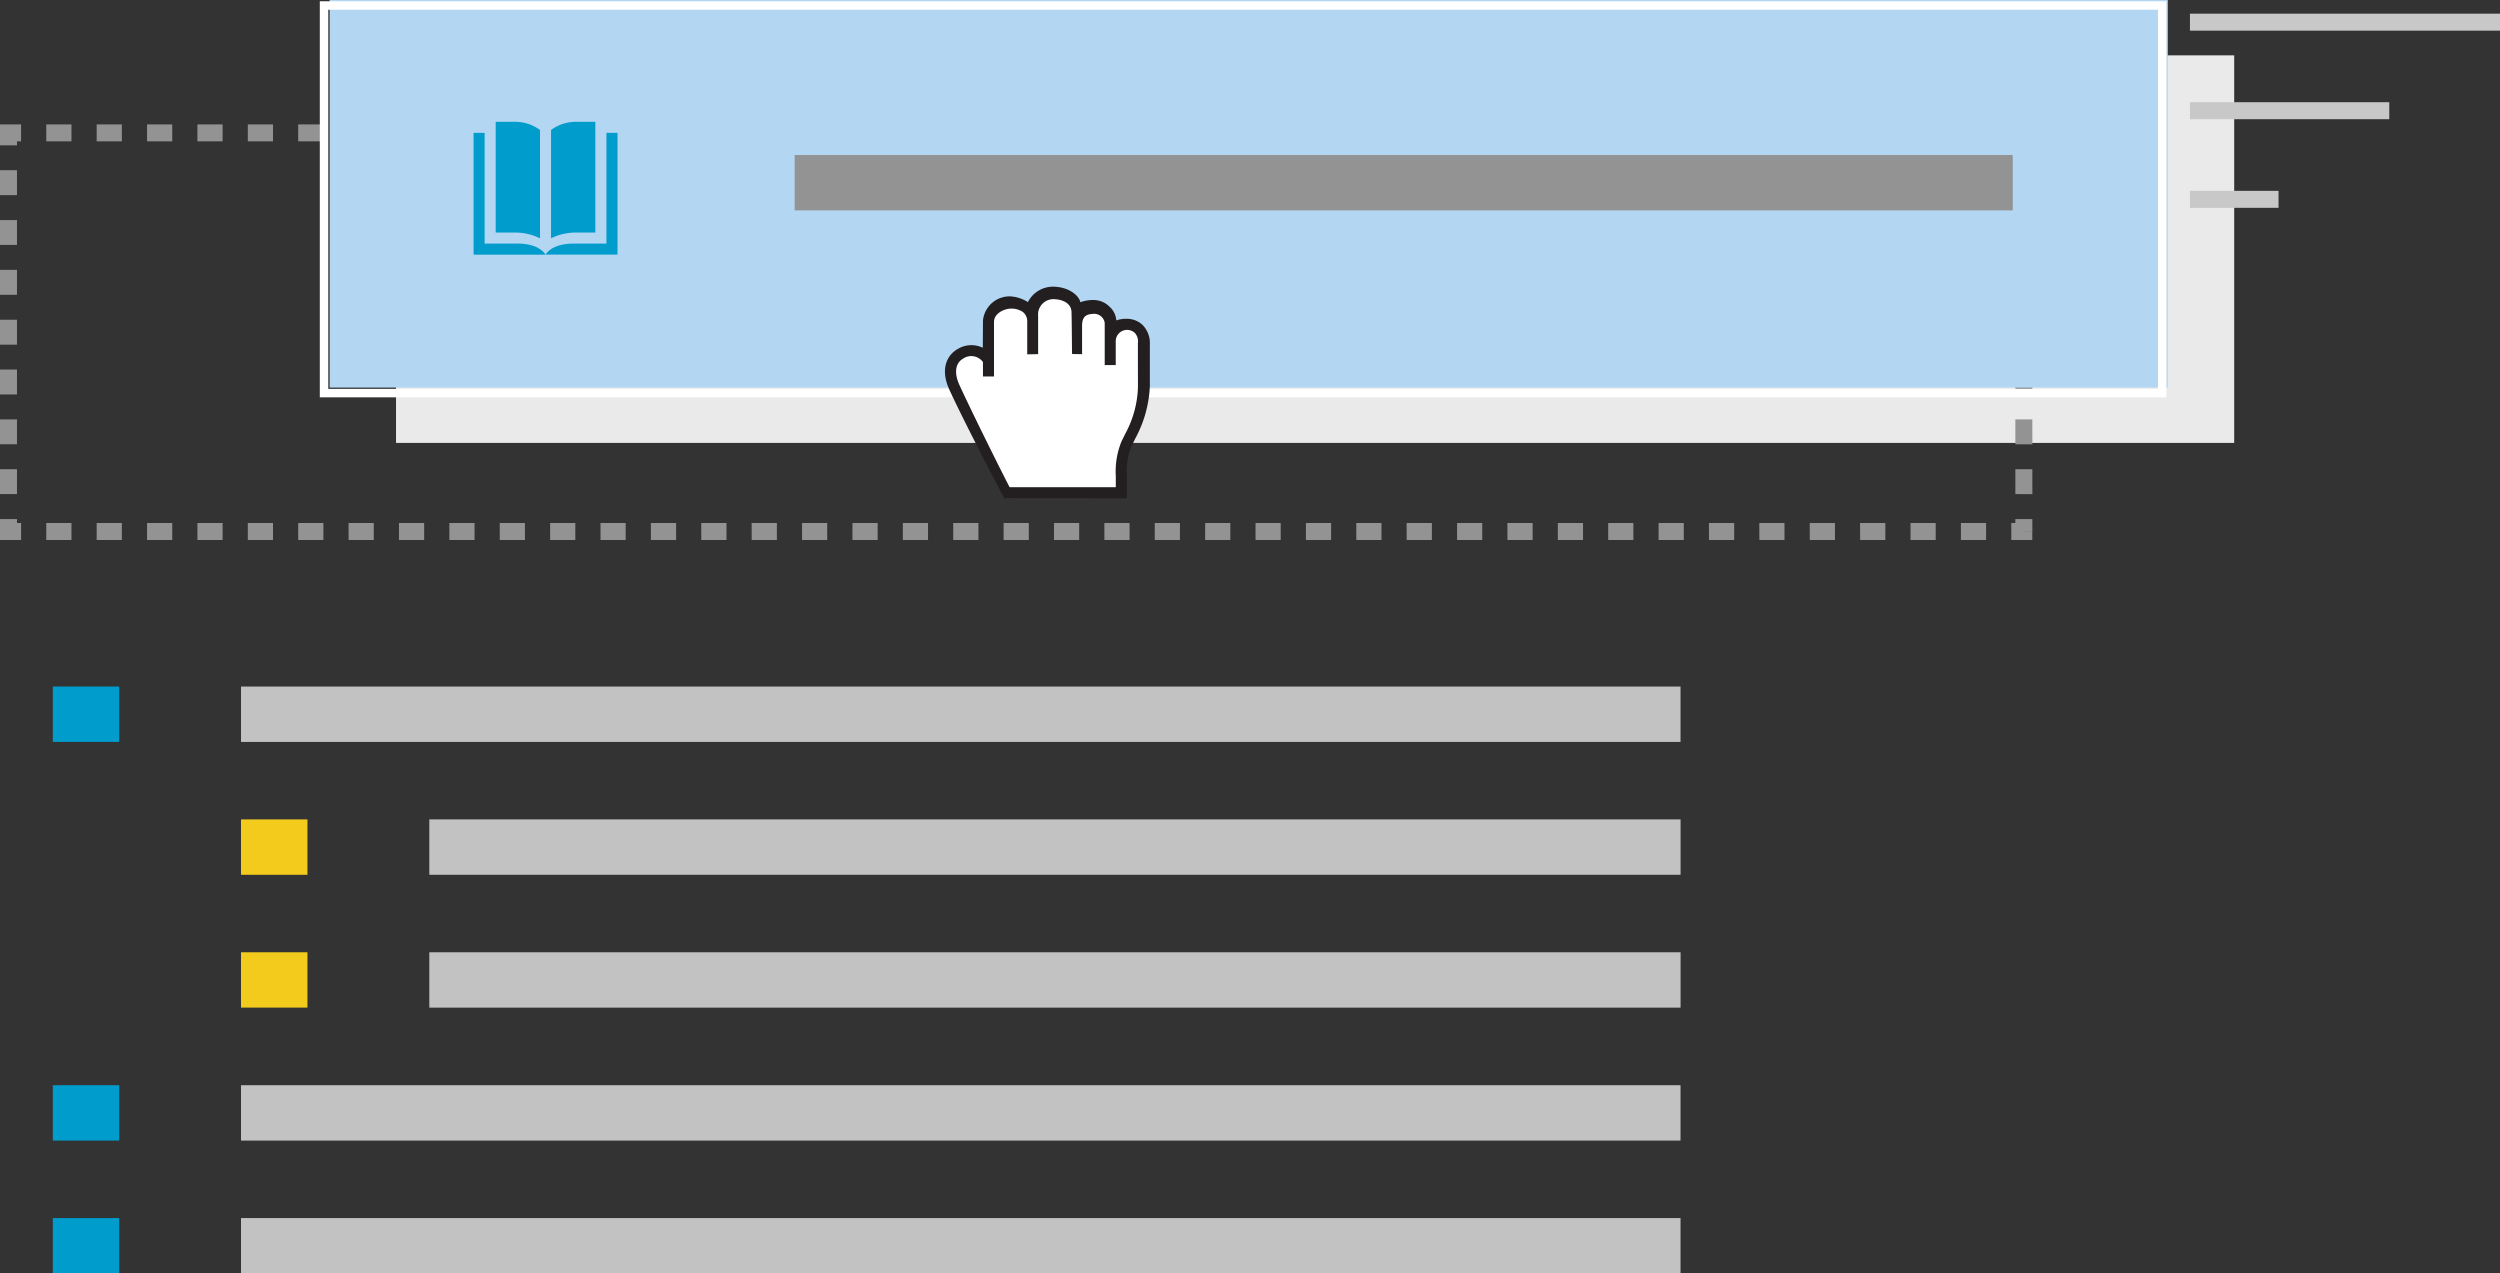 <svg xmlns="http://www.w3.org/2000/svg" viewBox="0 0 294.482 150.002"><rect x="0" y="0" width="294.482" height="150.002" fill="#333333" stroke="none"/><defs><style>.a{fill:#eaeaea;}.b{fill:#939393;}.c{fill:#009ccc;}.d{fill:#c2c2c2;}.e{fill:#f2cb1d;}.f{fill:#b3d6f2;}.g{fill:#fff;}.h{fill:#c8c8c8;}.i{fill:#231f20;}</style></defs><title>sprint-drag-n-drop</title><path class="a" d="M263.172,6.52H46.65V52.172H263.172Z"/><path class="b" d="M1,15.65v-1H0v1Zm237.391,0h1v-1h-1Zm0,46.957v1h1v-1ZM1,62.606H0v1H1ZM0,15.65v1.467H2V15.65Zm0,4.4v2.935H2V20.052Zm0,5.87v2.935H2V25.922Zm0,5.87v2.935H2V31.791Zm0,5.87V40.6H2V37.661ZM0,43.53v2.935H2V43.53ZM0,49.4v2.935H2V49.4Zm0,5.87V58.2H2V55.27Zm0,5.87v1.467H2V61.139Zm1,2.467H2.484v-2H1Zm4.451,0H8.418v-2H5.451Zm5.935,0h2.967v-2H11.386Zm5.935,0h2.967v-2H17.321Zm5.935,0h2.967v-2H23.255Zm5.935,0h2.967v-2H29.19Zm5.935,0h2.967v-2H35.125Zm5.935,0h2.967v-2H41.06Zm5.935,0h2.967v-2H46.995Zm5.935,0H55.9v-2H52.929Zm5.935,0h2.967v-2H58.864Zm5.935,0h2.967v-2H64.8Zm5.935,0H73.7v-2H70.734Zm5.935,0h2.967v-2H76.669Zm5.935,0h2.967v-2H82.6Zm5.935,0h2.967v-2H88.538Zm5.935,0H97.44v-2H94.473Zm5.935,0h2.967v-2h-2.967Zm5.934,0h2.968v-2h-2.968Zm5.935,0h2.968v-2h-2.968Zm5.935,0h2.967v-2h-2.967Zm5.935,0h2.967v-2h-2.967Zm5.935,0h2.967v-2h-2.967Zm5.934,0h2.968v-2h-2.968Zm5.935,0h2.967v-2h-2.967Zm5.935,0h2.967v-2h-2.967Zm5.935,0h2.967v-2h-2.967Zm5.934,0h2.968v-2h-2.968Zm5.935,0h2.968v-2H165.69Zm5.935,0h2.967v-2h-2.967Zm5.935,0h2.967v-2H177.56Zm5.935,0h2.967v-2h-2.967Zm5.934,0H192.4v-2h-2.968Zm5.935,0h2.968v-2h-2.968Zm5.935,0h2.967v-2H201.3Zm5.935,0H210.2v-2h-2.967Zm5.934,0h2.968v-2h-2.968Zm5.935,0h2.968v-2H219.1Zm5.935,0h2.967v-2h-2.967Zm5.935,0h2.967v-2h-2.967Zm5.935,0h1.483v-2h-1.483Zm2.483-1V61.139h-2v1.467Zm0-4.4V55.27h-2V58.2Zm0-5.869V49.4h-2v2.935Zm0-5.87V43.53h-2v2.935Zm0-5.87V37.661h-2V40.6Zm0-5.87V31.791h-2v2.935Zm0-5.87V25.922h-2v2.935Zm0-5.87V20.052h-2v2.935Zm0-5.87V15.65h-2v1.467Zm-1-2.467h-1.483v2h1.483Zm-4.451,0h-2.967v2h2.967Zm-5.935,0h-2.967v2h2.967Zm-5.934,0H219.1v2h2.968Zm-5.935,0h-2.968v2h2.968Zm-5.935,0h-2.967v2H210.2Zm-5.935,0H201.3v2h2.967Zm-5.934,0h-2.968v2h2.968Zm-5.935,0h-2.968v2H192.4Zm-5.935,0h-2.967v2h2.967Zm-5.935,0H177.56v2h2.967Zm-5.935,0h-2.967v2h2.967Zm-5.934,0H165.69v2h2.968Zm-5.935,0h-2.968v2h2.968Zm-5.935,0h-2.967v2h2.967Zm-5.935,0h-2.967v2h2.967Zm-5.935,0h-2.967v2h2.967Zm-5.934,0h-2.968v2h2.968Zm-5.935,0h-2.967v2h2.967Zm-5.935,0h-2.967v2h2.967Zm-5.935,0h-2.967v2h2.967Zm-5.934,0h-2.968v2h2.968Zm-5.935,0h-2.968v2h2.968Zm-5.935,0h-2.967v2h2.967Zm-5.935,0H94.473v2H97.44Zm-5.935,0H88.538v2h2.967Zm-5.935,0H82.6v2h2.967Zm-5.935,0H76.669v2h2.967Zm-5.935,0H70.734v2H73.7Zm-5.935,0H64.8v2h2.967Zm-5.935,0H58.864v2h2.967Zm-5.935,0H52.929v2H55.9Zm-5.935,0H46.995v2h2.967Zm-5.935,0H41.06v2h2.967Zm-5.935,0H35.125v2h2.967Zm-5.935,0H29.19v2h2.967Zm-5.935,0H23.255v2h2.967Zm-5.935,0H17.321v2h2.967Zm-5.935,0H11.386v2h2.967Zm-5.935,0H5.451v2H8.418Zm-5.935,0H1v2H2.484Z"/><path class="c" d="M14.046,80.87H6.22v6.522h7.826Z"/><path class="d" d="M197.955,80.87H28.39v6.522H197.955Z"/><path class="e" d="M36.216,96.52H28.39v6.522h7.826Z"/><path class="d" d="M197.961,96.52H50.57v6.522H197.961Z"/><path class="e" d="M36.216,112.17H28.39v6.522h7.826Z"/><path class="d" d="M197.961,112.17H50.57v6.522H197.961Z"/><path class="c" d="M14.046,127.83H6.22v6.522h7.826Z"/><path class="d" d="M197.955,127.83H28.39v6.522H197.955Z"/><path class="c" d="M14.046,143.48H6.22V150h7.826Z"/><path class="d" d="M197.955,143.48H28.39V150H197.955Z"/><path class="f" d="M255.352,0H38.83V45.652H255.352Z"/><path class="g" d="M38.17.65V.15h-.5v.5Zm216.522,0h.5V.15h-.5Zm0,45.652v.5h.5v-.5ZM38.17,46.3h-.5v.5h.5Zm0-45.152H254.692v-1H38.17ZM254.192.65V46.3h1V.65Zm.5,45.152H38.17v1H254.692ZM38.67,46.3V.65h-1V46.3Z"/><path class="c" d="M67.808,27.394a6.576,6.576,0,0,0-2.9.676V15.313a4.89,4.89,0,0,1,2.9-.963h2.319V27.394Z"/><path class="c" d="M61,28.693H57.084V15.65h-1.3V30h8.478S63.606,28.693,61,28.693Z"/><path class="c" d="M58.39,14.35V27.394h2.319a6.559,6.559,0,0,1,2.9.677V15.314a4.882,4.882,0,0,0-2.9-.964Z"/><path class="c" d="M71.434,15.65V28.693H67.521c-2.609,0-3.261,1.3-3.261,1.3h8.478V15.65Z"/><path class="b" d="M237.088,18.26H93.61v6.522H237.088Z"/><path class="h" d="M257.96,3.61h36.522v-2H257.96Z"/><path class="h" d="M257.96,14.04h23.478v-2H257.96Z"/><path class="h" d="M257.96,24.48h10.435v-2H257.96Z"/><path class="g" d="M133.919,39.006a2.06,2.06,0,0,0-2.157-.29,1.623,1.623,0,0,0-1.064,1.537l.068,2.223-.184.021-.021-3.934a2.082,2.082,0,0,0-.489-1.569,2.01,2.01,0,0,0-2.141-.367,1.318,1.318,0,0,0-.877,1.366l.1,3.445H126.5l.061-4.667a2.168,2.168,0,0,0-.856-1.508,3.271,3.271,0,0,0-2.744-.2,1.669,1.669,0,0,0-1.054,1.607v4.848h-.652V37.85a1.671,1.671,0,0,0-.6-1.354,2.2,2.2,0,0,0-1.39-.446c-.871,0-2.447.377-2.447,1.7l.021,4.957-.394-.007-.073-.09a2.511,2.511,0,0,0-3.1-.622c-1.084.618-1.286,1.949-.541,3.56,1.666,3.61,4.57,10.093,5.57,11.993l.091.174h13.675V55.783c0-1.449-.21-2.575.367-3.71.13-.257.264-.518.393-.794a13.528,13.528,0,0,0,1.638-5.81V40.579A2.1,2.1,0,0,0,133.919,39.006Z"/><path class="i" d="M134.6,38.292a2.69,2.69,0,0,0-1.9-.74,3.48,3.48,0,0,0-1.205.19,2.4,2.4,0,0,0-.794-1.61,2.674,2.674,0,0,0-1.874-.794,4.264,4.264,0,0,0-1.569.265c-.163-.815-1.406-1.834-3.24-1.834a3.3,3.3,0,0,0-2.937,1.821,4.3,4.3,0,0,0-2.075-.68,3.156,3.156,0,0,0-3.22,2.854l-.021,3.2a3.094,3.094,0,0,0-2.973.158c-1.214.691-2.1,2.322-.946,4.822,1.941,4.207,6.215,12.307,6.257,12.387l.184.348,14.453.013V56.085a7.705,7.705,0,0,1,.545-3.537c.142-.28.287-.565.454-.918a14.158,14.158,0,0,0,1.706-6.172V40.566A3.045,3.045,0,0,0,134.6,38.292Zm-.558,7.358a12.3,12.3,0,0,1-1.512,5.48c-.134.286-.273.558-.41.827a9.371,9.371,0,0,0-.687,4.128v1.3H118.924c-.839-1.6-4.195-8.315-5.892-11.993-.667-1.441-.514-2.617.407-3.141a1.692,1.692,0,0,1,2.347.4v1.69h1.3v-6.4c0-1.081,1.277-1.59,2.018-1.59a2.411,2.411,0,0,1,1.353.378A1.37,1.37,0,0,1,121,37.824v3.913l1.284-.021V37.232a1.813,1.813,0,0,1,2.058-1.977c.537.026,1.876.308,1.876,1.551l.021,1.019.04,3.873,1.182.021V38.374c0-1.273.693-1.366,1.366-1.406a1.244,1.244,0,0,1,1.3,1.08V43h1.3V40.27a1.338,1.338,0,0,1,2.255-1.045,1.468,1.468,0,0,1,.353,1.208Z"/></svg>